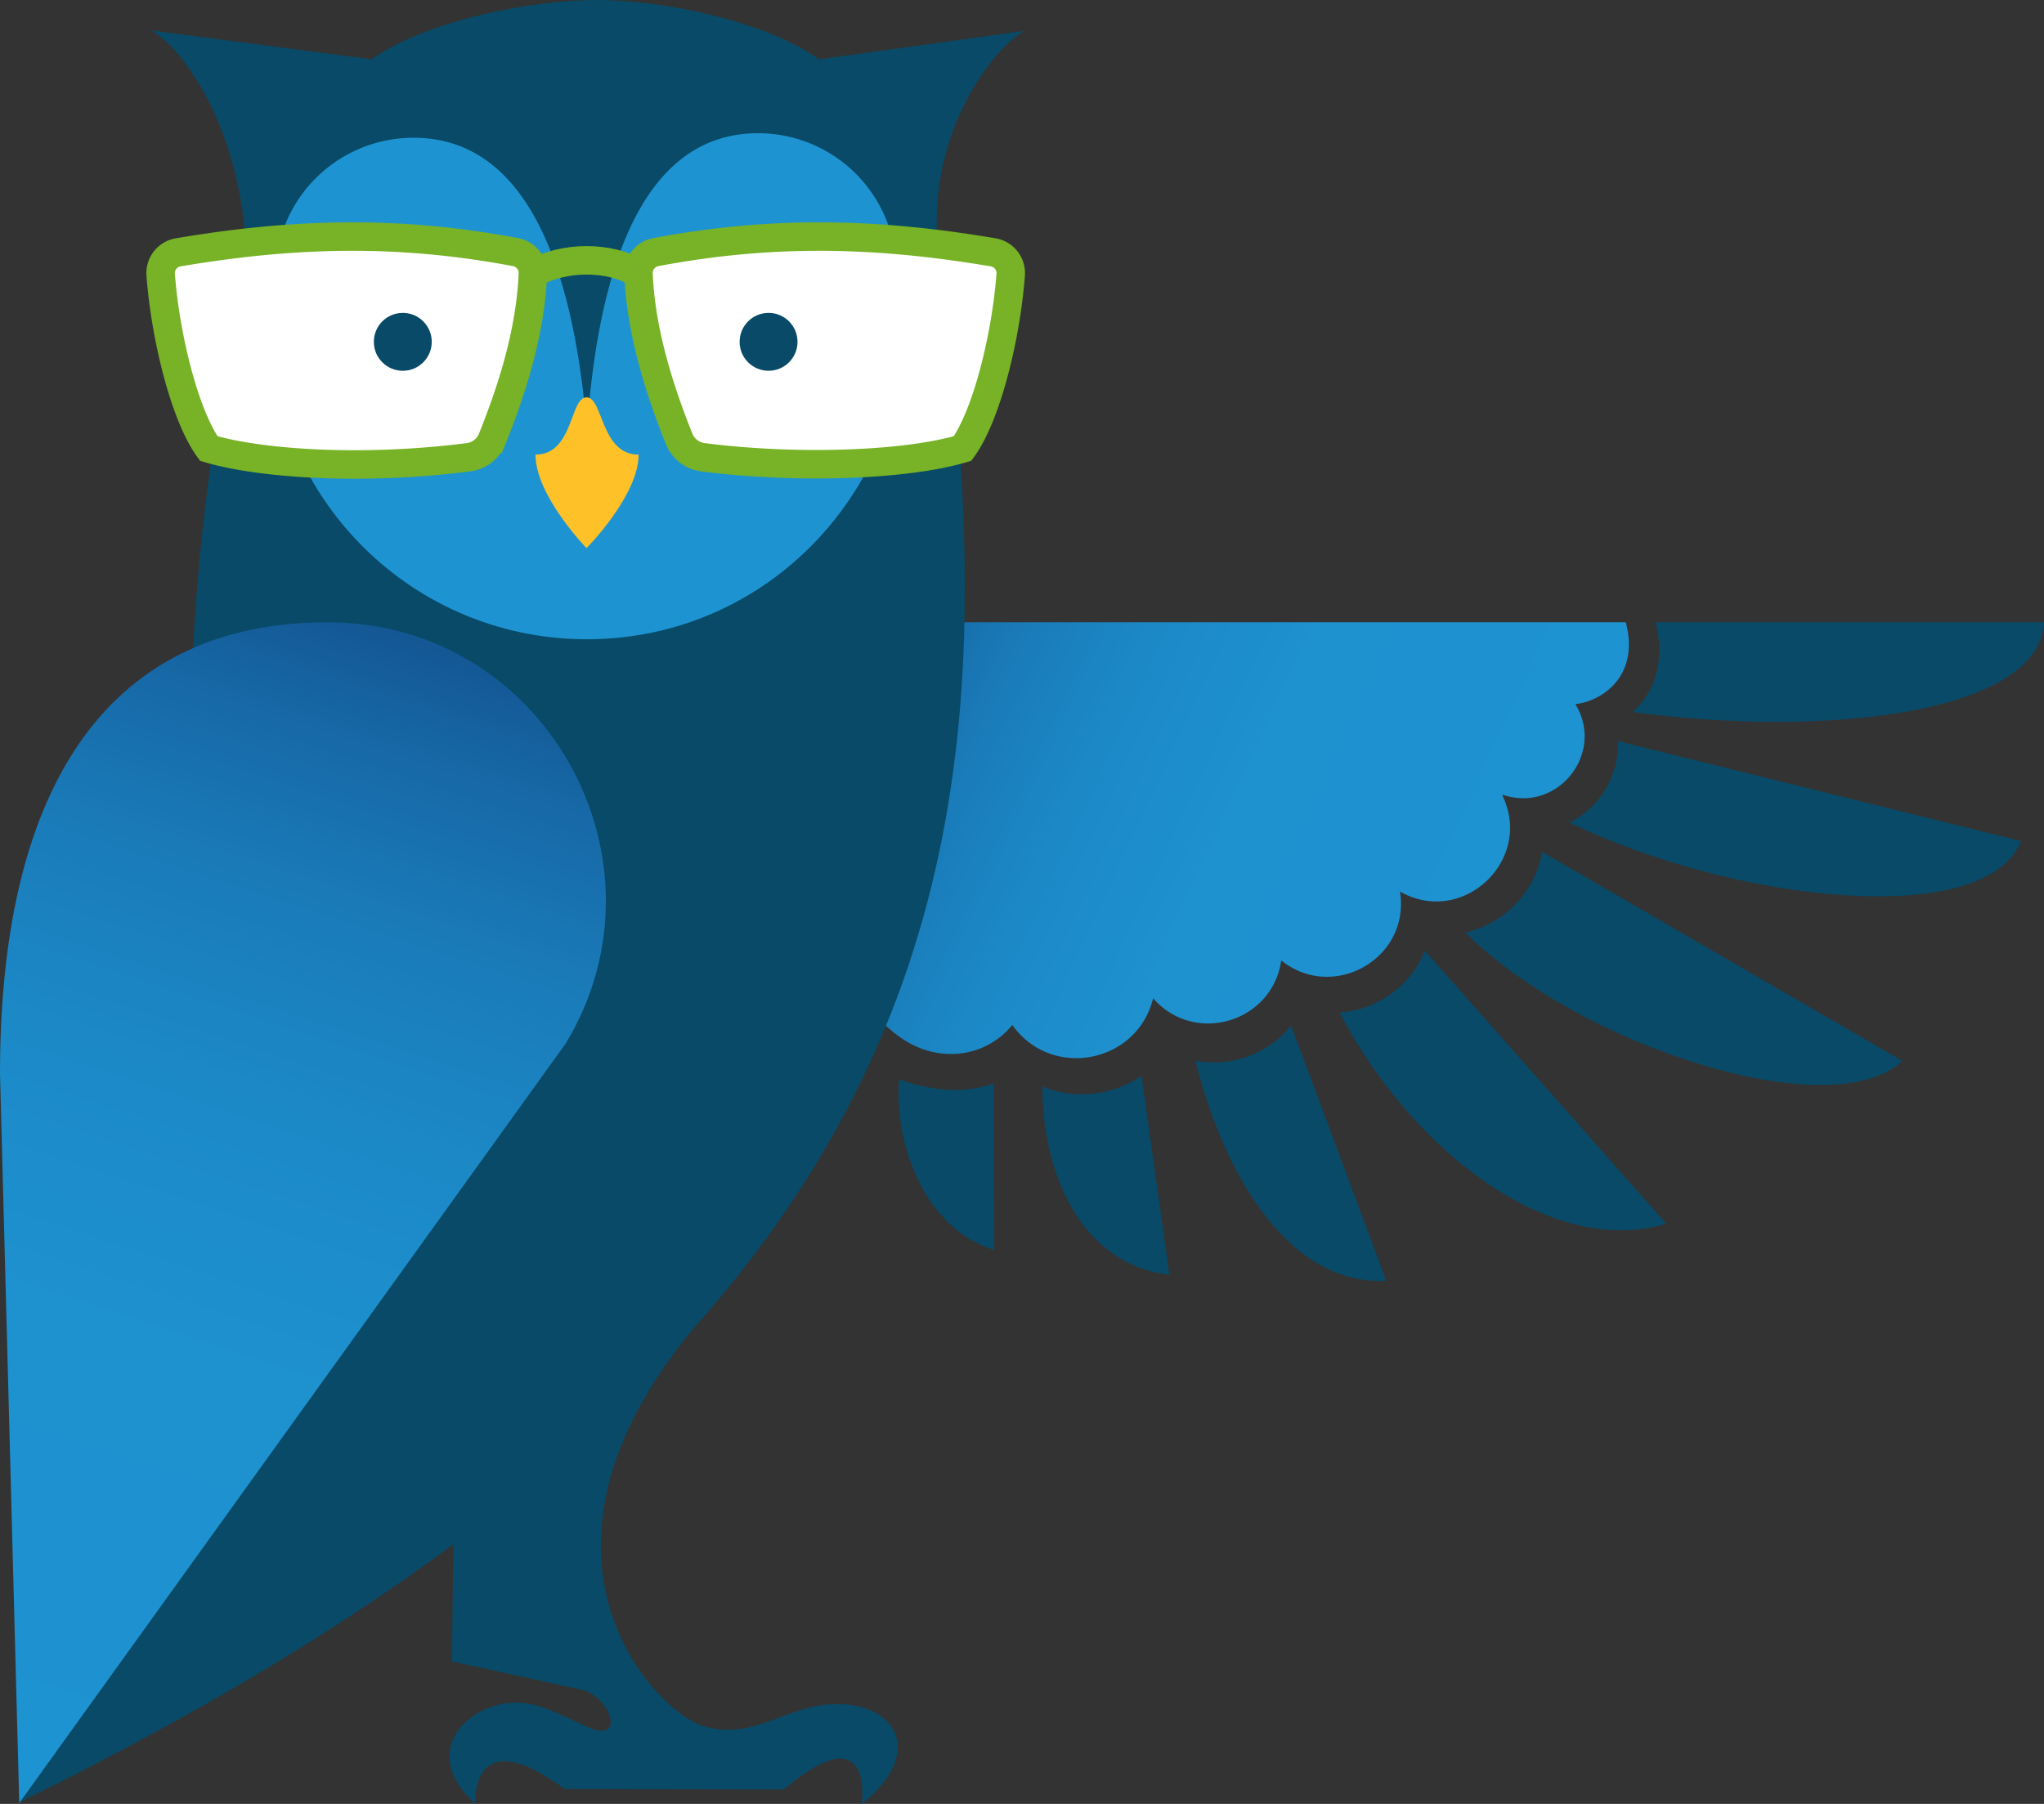 <svg xmlns="http://www.w3.org/2000/svg" xmlns:xlink="http://www.w3.org/1999/xlink" viewBox="0 0 790 697.37"><rect x="0" y="0" width="790" height="697.37" fill="#333333" stroke="none"/><defs><style>.a{fill:url(#a);}.b{fill:url(#b);}.c{fill:url(#c);}.d{fill:url(#d);}.e{fill:#084a67;}.f{fill:#1e93d1;}.g{fill:#fec228;}.h{fill:url(#e);}.i{fill:#fff;}.i,.j{stroke:#77b227;stroke-miterlimit:10;stroke-width:11.01px;}.j{fill:none;}</style><linearGradient id="a" x1="331.14" y1="252.14" x2="578.02" y2="366.85" gradientUnits="userSpaceOnUse"><stop offset="0" stop-color="#145795"/><stop offset="0.09" stop-color="#1768a6"/><stop offset="0.23" stop-color="#1a7bb9"/><stop offset="0.4" stop-color="#1c89c7"/><stop offset="0.61" stop-color="#1e91cf"/><stop offset="1" stop-color="#1e93d1"/></linearGradient><linearGradient id="b" x1="633.38" y1="242.81" x2="633.38" y2="409.88" xlink:href="#a"/><linearGradient id="c" x1="632.73" y1="242.81" x2="632.73" y2="409.88" xlink:href="#a"/><linearGradient id="d" x1="633.09" y1="249.33" x2="633.09" y2="267.9" xlink:href="#a"/><linearGradient id="e" x1="160.89" y1="252.1" x2="12.86" y2="702.81" xlink:href="#a"/></defs><title>YoastCon_Owl_Blue</title><path class="a" d="M633.37,246.88H328L326.88,382c10.21,4.68,20.63,31.77,45.76,31.77a30.42,30.42,0,0,0,23.61-11.21c15.11,21.26,48.22,14.91,54.43-10.31,16,18.28,46.08,9.31,49.51-14.63l.2.12c20,15.89,49.83-.92,45.69-26.78,24.18,13.79,51.63-12.08,39.65-37,0-.22,0-.36,0-.44,21.19,7.33,39.78-16,28.14-35C624.69,277.24,638.74,267.37,633.37,246.88Z" transform="translate(-5 -6.31)"/><path class="b" d="M633.66,257.05c-.18.53-.35,1.05-.57,1.56C633.3,258.1,633.5,257.58,633.66,257.05Z" transform="translate(-5 -6.31)"/><path class="c" d="M633.09,258.62c-.22.5-.47,1-.71,1.48C632.64,259.61,632.88,259.12,633.09,258.62Z" transform="translate(-5 -6.31)"/><path class="d" d="M633.09,258.61h0Z" transform="translate(-5 -6.31)"/><path class="e" d="M401.73,18.14l.58-.08A2.59,2.59,0,0,0,401.73,18.14Z" transform="translate(-5 -6.31)"/><path class="e" d="M401.73,18.14l-80.17,11.1c-20.1-14.43-59.29-22.93-85.92-22.93s-66.93,8.5-87,22.93L63.38,18.06c11.63,6,36.92,39.15,36.92,92.84-61.08,266.68,39.21,352.44-87.37,592C79.64,670.12,134.78,637,180.22,603.32l-.56,45.28,50.6,11.06c10.44,2.74,17.19,21,1.65,14.21-10.08-4.43-19-9.94-28.93-9.3-14.69.93-27.92,12.51-23.35,26.3,2.46,7.39,9.11,12.82,9.11,12.82s-2.29-32.92,34.46-5.77l84.7.2c35.3-29.77,30.13,5.57,30.13,5.57s9-6.48,12.48-15c5.25-12.85-4.15-23.6-22.23-23.6-19.31,0-31.8,14.62-51.75,8.42-18.34-5.69-76.28-65.58-3.75-153.35,113.35-127,115.08-261.67,96-409.27C358.94,57,393.78,20,401.73,18.14Z" transform="translate(-5 -6.31)"/><path class="f" d="M112,104.93a53.4,53.4,0,0,1,52.79-45.37c49.51,0,63,63.8,67.06,112.85h0C235.39,123,248.12,57.81,298,57.81a53.43,53.43,0,0,1,51.18,38.13c23.37,78.5-35.51,157.5-117.41,157.5C155.66,253.44,95.74,184,112,104.93Z" transform="translate(-5 -6.31)"/><path class="g" d="M231.69,159.93c-6.49,0-5,22.13-19.72,22.13,0,15.9,19.72,36.15,19.72,36.15s20.13-20.25,20.13-36.15C237.1,182.06,238.17,159.93,231.69,159.93Z" transform="translate(-5 -6.31)"/><path class="h" d="M223.77,409.54c42.63-70.87-8.19-162.66-92.08-162.66C43.45,246.88,5,315,5,421.3l7.44,282.07Z" transform="translate(-5 -6.31)"/><path class="e" d="M571.31,366.79c43.61,43.61,141.24,75.53,169,49.68L601,335.63C598.47,351.33,585.9,363.63,571.31,366.79Z" transform="translate(-5 -6.31)"/><path class="e" d="M522.74,397.75C550.5,451,604.4,492.86,649,479.38L555.69,373.84C550.27,387.74,536.82,396.79,522.74,397.75Z" transform="translate(-5 -6.31)"/><path class="e" d="M485.08,415.44a38.13,38.13,0,0,1-18.05.93c11.32,45.38,36.87,87.08,73.75,85.07L504,402.72A37.69,37.69,0,0,1,485.08,415.44Z" transform="translate(-5 -6.31)"/><path class="e" d="M423.13,429.34a39.47,39.47,0,0,1-15.23-3c0,37.89,17.92,69.47,49.05,72.74L446.2,422.21a40.3,40.3,0,0,1-15.38,6.4A41.18,41.18,0,0,1,423.13,429.34Z" transform="translate(-5 -6.31)"/><path class="e" d="M352.44,423.55c-1.8,27.45,11.25,58.38,36.84,66l-.23-64.46C377.36,429.53,364.31,427.78,352.44,423.55Z" transform="translate(-5 -6.31)"/><path class="e" d="M611.56,324.32c66.46,31.81,161.5,40.85,174.54,7.12L630.27,292.79A33.74,33.74,0,0,1,611.56,324.32Z" transform="translate(-5 -6.31)"/><path class="e" d="M636.05,281.58c75,10.09,157.2.5,159-34.7H644.84C648.65,261.61,644.68,273.71,636.05,281.58Z" transform="translate(-5 -6.31)"/><path class="i" d="M67.1,112.49a8.14,8.14,0,0,1,6.78-8.63c44.31-7.49,84.63-8.71,130.37-.09a8.22,8.22,0,0,1,6.71,8.42c-.92,22.05-7.76,44-15.72,63.79a11.46,11.46,0,0,1-9.19,7.1c-40.67,5.2-80.14,2.6-100.36-3.37C76.24,166.64,68.86,136.1,67.1,112.49Z" transform="translate(-5 -6.31)"/><path class="i" d="M395.63,112.49a8.14,8.14,0,0,0-6.78-8.63c-44.31-7.49-84.63-8.71-130.37-.09a8.23,8.23,0,0,0-6.71,8.43c.87,20.41,6.9,41.83,15.72,63.78a11.46,11.46,0,0,0,9.19,7.1c36.11,4.62,78.17,3.18,100.36-3.37C386.49,166.64,393.87,136.1,395.63,112.49Z" transform="translate(-5 -6.31)"/><path class="j" d="M251.77,112.2c-10.77-7.09-29.41-6.9-40.82,0" transform="translate(-5 -6.31)"/><circle class="e" cx="155.68" cy="132.15" r="11.19"/><circle class="e" cx="297.05" cy="132.15" r="11.19"/></svg>